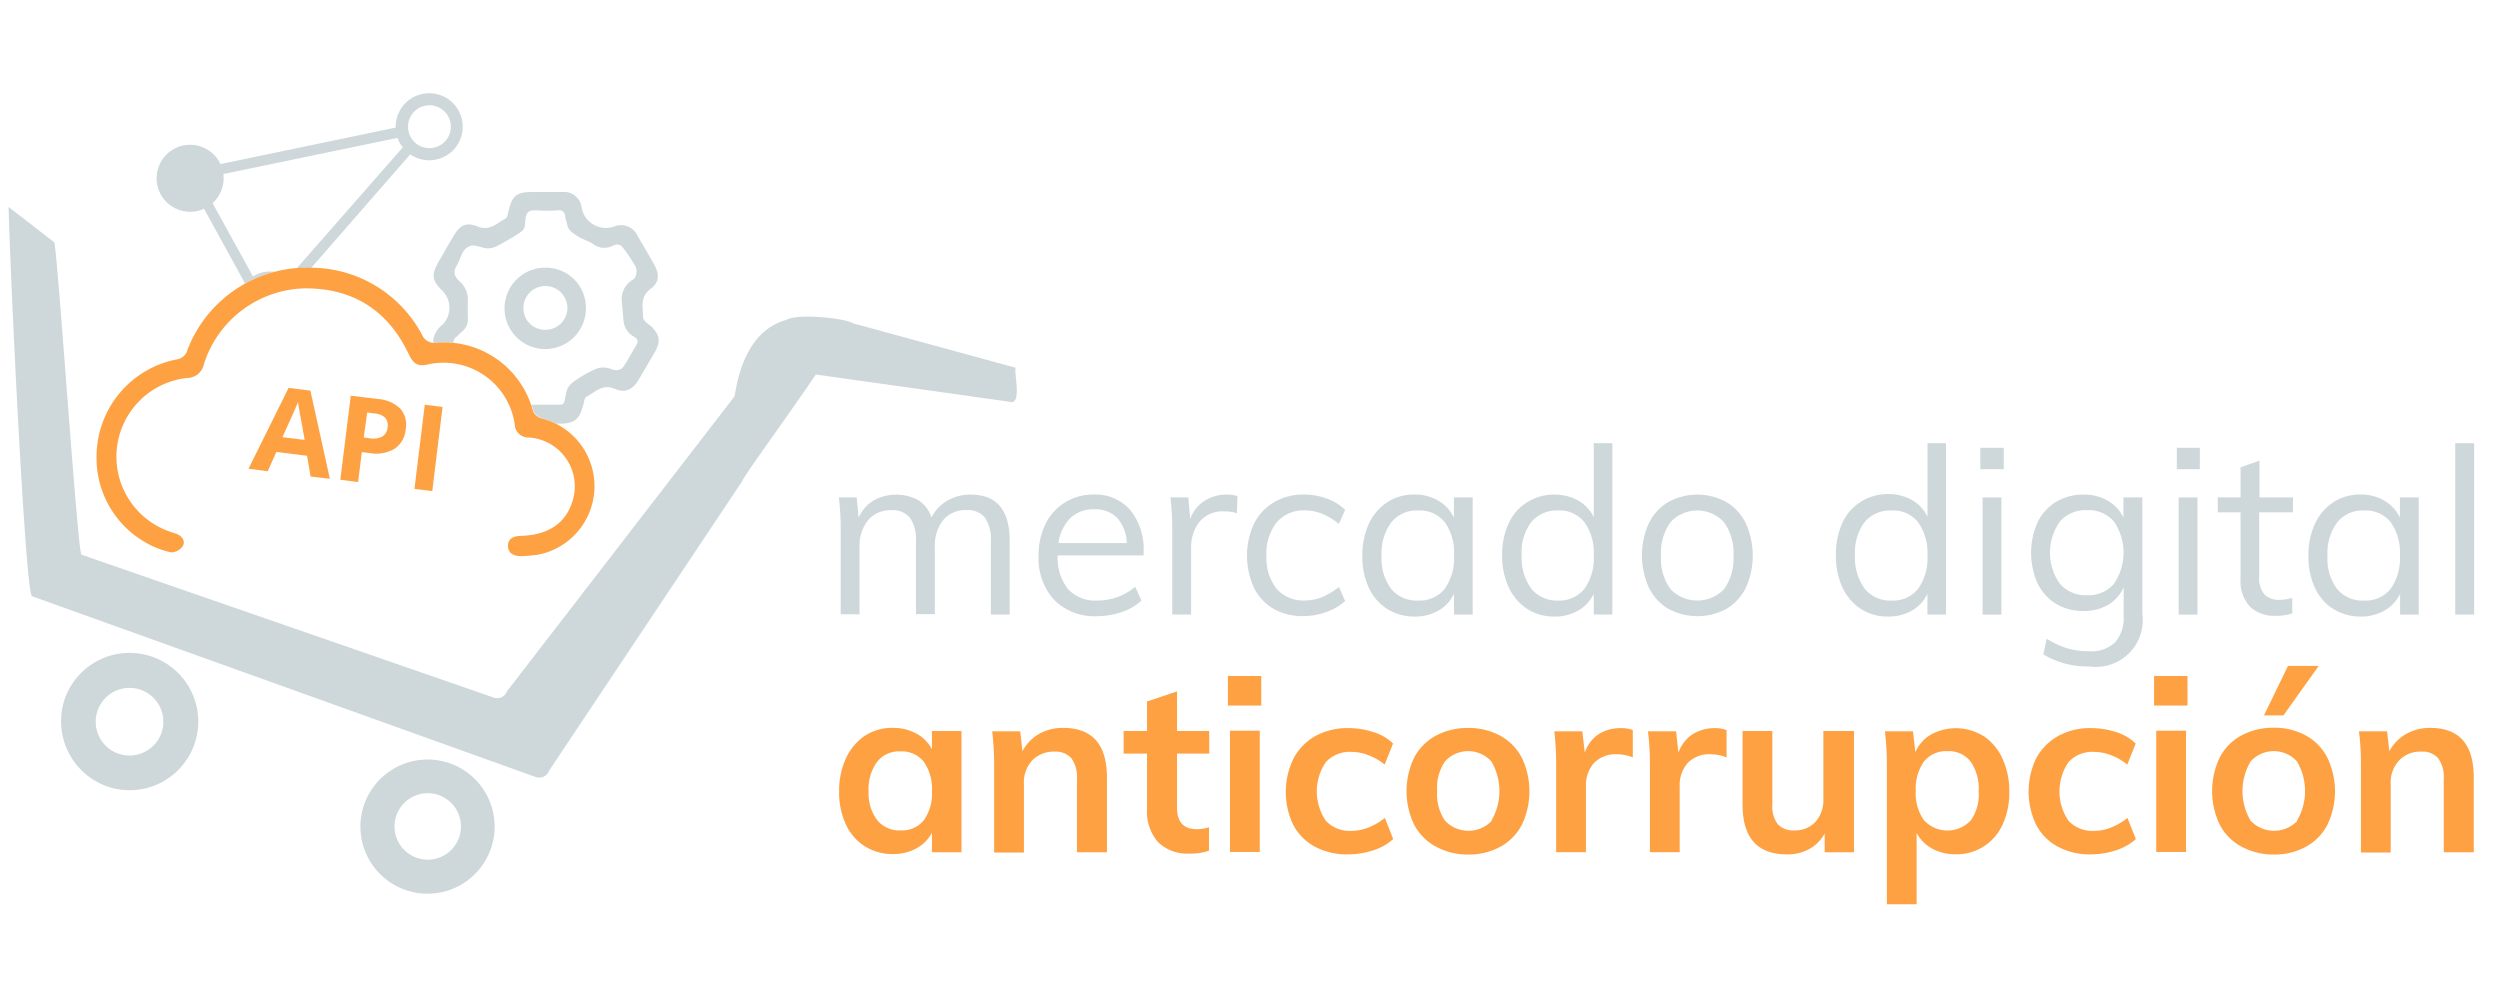 <svg id="Capa_1" data-name="Capa 1" xmlns="http://www.w3.org/2000/svg" viewBox="0 0 320 128"><defs><style>.cls-1{fill:#ced8db;}.cls-2{fill:#FEA142;}.cls-3{fill:#FEA142;}</style></defs><path class="cls-1" d="M129.24,69.24v9.42h-2.41v-9.3a5.08,5.08,0,0,0-.73-3.07,2.82,2.82,0,0,0-2.37-1,3.7,3.7,0,0,0-3,1.28,5.26,5.26,0,0,0-1.07,3.49v8.55h-2.42v-9.3a5,5,0,0,0-.74-3,2.81,2.81,0,0,0-2.39-1,3.72,3.72,0,0,0-3,1.28,5.21,5.21,0,0,0-1.09,3.49v8.55h-2.41V67.87a33.3,33.3,0,0,0-.24-4.2h2.29l.24,2.62a4.8,4.8,0,0,1,1.86-2.2,6,6,0,0,1,5.8-.06,4.13,4.13,0,0,1,1.67,2.2,5.28,5.28,0,0,1,2-2.13,5.82,5.82,0,0,1,3-.79C127.59,63.31,129.24,65.29,129.24,69.24Z"/><path class="cls-1" d="M146.38,71.09h-11a6.44,6.44,0,0,0,1.33,4.32,4.76,4.76,0,0,0,3.77,1.46,7.54,7.54,0,0,0,4.83-1.76l.8,1.76a6.76,6.76,0,0,1-2.51,1.46,9.48,9.48,0,0,1-3.15.54,7.3,7.3,0,0,1-5.51-2.07,7.86,7.86,0,0,1-2-5.68,9,9,0,0,1,.89-4.07,6.69,6.69,0,0,1,2.51-2.75,6.83,6.83,0,0,1,3.66-1,5.87,5.87,0,0,1,4.68,2,7.91,7.91,0,0,1,1.7,5.38ZM137,66.32a5.47,5.47,0,0,0-1.51,3.19h8.74A5.13,5.13,0,0,0,143,66.29a3.9,3.9,0,0,0-2.94-1.1A4.23,4.23,0,0,0,137,66.32Z"/><path class="cls-1" d="M158.39,63.49l-.06,2.21a4.73,4.73,0,0,0-1.58-.24,3.85,3.85,0,0,0-3.23,1.35,5.26,5.26,0,0,0-1.06,3.3v8.55h-2.41V67.87a33.3,33.3,0,0,0-.24-4.2h2.3l.23,2.77a4.58,4.58,0,0,1,1.82-2.32,5.17,5.17,0,0,1,2.86-.81A4.89,4.89,0,0,1,158.39,63.49Z"/><path class="cls-1" d="M163,77.92a6.4,6.4,0,0,1-2.5-2.7,9.87,9.87,0,0,1,0-8.17,6.58,6.58,0,0,1,2.55-2.75,7.37,7.37,0,0,1,3.86-1,8.57,8.57,0,0,1,2.93.52,6.25,6.25,0,0,1,2.34,1.45l-.8,1.79a8.61,8.61,0,0,0-2.19-1.31,5.84,5.84,0,0,0-2.16-.42,4.51,4.51,0,0,0-3.61,1.53,6.42,6.42,0,0,0-1.31,4.28,6.25,6.25,0,0,0,1.3,4.22,4.52,4.52,0,0,0,3.62,1.5,6,6,0,0,0,2.16-.41,9,9,0,0,0,2.19-1.32l.8,1.79a6.74,6.74,0,0,1-2.4,1.42,8.67,8.67,0,0,1-3,.52A7.42,7.42,0,0,1,163,77.92Z"/><path class="cls-1" d="M188.5,63.67v15h-2.39V76a4.71,4.71,0,0,1-2,2.16,6,6,0,0,1-3.08.76,6.47,6.47,0,0,1-3.51-1,6.33,6.33,0,0,1-2.32-2.7,9.42,9.42,0,0,1-.82-4.07,9.62,9.62,0,0,1,.83-4.1,6.53,6.53,0,0,1,2.34-2.75,6.19,6.19,0,0,1,3.48-1,5.91,5.91,0,0,1,3.07.78,5,5,0,0,1,2,2.17V63.67Zm-3.58,11.7a6.73,6.73,0,0,0,1.19-4.28,6.63,6.63,0,0,0-1.19-4.26,4.11,4.11,0,0,0-3.4-1.49,4.18,4.18,0,0,0-3.44,1.53,6.69,6.69,0,0,0-1.24,4.28,6.46,6.46,0,0,0,1.23,4.23,4.18,4.18,0,0,0,3.45,1.49A4.09,4.09,0,0,0,184.92,75.37Z"/><path class="cls-1" d="M206.38,56.73V78.66H204V76a4.79,4.79,0,0,1-2,2.16,6,6,0,0,1-3.08.76,6.24,6.24,0,0,1-3.47-1,6.48,6.48,0,0,1-2.34-2.76,9.47,9.47,0,0,1-.84-4.1A9.6,9.6,0,0,1,193.1,67a6.23,6.23,0,0,1,2.34-2.69,6.42,6.42,0,0,1,3.49-1,6,6,0,0,1,3.07.76,4.89,4.89,0,0,1,2,2.13V56.73ZM202.8,75.37a6.73,6.73,0,0,0,1.2-4.28,6.68,6.68,0,0,0-1.2-4.25,4.07,4.07,0,0,0-3.39-1.5A4.26,4.26,0,0,0,196,66.83a6.41,6.41,0,0,0-1.23,4.2A6.74,6.74,0,0,0,196,75.34a4.2,4.2,0,0,0,3.45,1.53A4.07,4.07,0,0,0,202.8,75.37Z"/><path class="cls-1" d="M213.53,77.92a6.36,6.36,0,0,1-2.48-2.72,10,10,0,0,1,0-8.22,6.33,6.33,0,0,1,2.48-2.71,7.73,7.73,0,0,1,7.46,0A6.33,6.33,0,0,1,223.47,67a10,10,0,0,1,0,8.22A6.36,6.36,0,0,1,221,77.92a7.8,7.8,0,0,1-7.46,0Zm7.16-2.52a6.77,6.77,0,0,0,1.19-4.31,6.62,6.62,0,0,0-1.22-4.25,4.64,4.64,0,0,0-6.83,0,6.62,6.62,0,0,0-1.22,4.25,6.65,6.65,0,0,0,1.21,4.31,4.75,4.75,0,0,0,6.87,0Z"/><path class="cls-1" d="M249.09,56.73V78.66h-2.38V76a4.79,4.79,0,0,1-2,2.16,6,6,0,0,1-3.08.76,6.24,6.24,0,0,1-3.47-1,6.48,6.48,0,0,1-2.34-2.76A9.47,9.47,0,0,1,235,71a9.6,9.6,0,0,1,.82-4.07,6.23,6.23,0,0,1,2.34-2.69,6.42,6.42,0,0,1,3.49-1,6,6,0,0,1,3.07.76,4.89,4.89,0,0,1,2,2.13V56.73Zm-3.58,18.64a6.73,6.73,0,0,0,1.2-4.28,6.68,6.68,0,0,0-1.2-4.25,4.07,4.07,0,0,0-3.39-1.5,4.26,4.26,0,0,0-3.45,1.49,6.41,6.41,0,0,0-1.23,4.2,6.74,6.74,0,0,0,1.23,4.31,4.2,4.2,0,0,0,3.45,1.53A4.07,4.07,0,0,0,245.51,75.37Z"/><path class="cls-1" d="M256.48,57.32v2.74h-3V57.32Zm-2.71,6.35h2.41v15h-2.41Z"/><path class="cls-1" d="M274.22,63.67V78.54a6,6,0,0,1-6.77,6.77,10.93,10.93,0,0,1-5.9-1.55l.42-2A11.87,11.87,0,0,0,264.66,83a10.24,10.24,0,0,0,2.79.36,4.34,4.34,0,0,0,3.28-1.15,4.75,4.75,0,0,0,1.1-3.41V75.2a5,5,0,0,1-2,2.22,6,6,0,0,1-3.14.79,6.64,6.64,0,0,1-3.51-.92,6.16,6.16,0,0,1-2.37-2.62,9.6,9.6,0,0,1,0-7.81,6.16,6.16,0,0,1,2.37-2.62,6.65,6.65,0,0,1,3.51-.93,6,6,0,0,1,3.11.78,5,5,0,0,1,2,2.17V63.67Zm-3.65,11.07a7.05,7.05,0,0,0,0-8,4.28,4.28,0,0,0-3.42-1.44,4.39,4.39,0,0,0-3.47,1.44,6.87,6.87,0,0,0,0,8,4.36,4.36,0,0,0,3.47,1.45A4.26,4.26,0,0,0,270.57,74.74Z"/><path class="cls-1" d="M281.58,57.32v2.74h-2.95V57.32Zm-2.71,6.35h2.41v15h-2.41Z"/><path class="cls-1" d="M289.18,65.58v8.19a3.22,3.22,0,0,0,.68,2.34,2.66,2.66,0,0,0,1.94.67,5.12,5.12,0,0,0,1.61-.26v2a6.72,6.72,0,0,1-2.09.3A4.51,4.51,0,0,1,288,77.66a4.84,4.84,0,0,1-1.21-3.56V65.58h-2.92V63.67h2.92V59.82l2.42-.86v4.71h4.29v1.91Z"/><path class="cls-1" d="M309.6,63.67v15h-2.39V76a4.82,4.82,0,0,1-2,2.16,6.08,6.08,0,0,1-3.09.76,6.46,6.46,0,0,1-3.5-1,6.27,6.27,0,0,1-2.32-2.7,9.42,9.42,0,0,1-.82-4.07,9.62,9.62,0,0,1,.83-4.1,6.53,6.53,0,0,1,2.34-2.75,6.16,6.16,0,0,1,3.47-1,5.86,5.86,0,0,1,3.07.78,5,5,0,0,1,2,2.17V63.67ZM306,75.37a6.79,6.79,0,0,0,1.19-4.28A6.69,6.69,0,0,0,306,66.83a4.12,4.12,0,0,0-3.4-1.49,4.17,4.17,0,0,0-3.44,1.53,6.63,6.63,0,0,0-1.24,4.28,6.52,6.52,0,0,0,1.22,4.23,4.21,4.21,0,0,0,3.46,1.49A4.1,4.1,0,0,0,306,75.37Z"/><path class="cls-1" d="M314.27,56.73h2.42V78.66h-2.42Z"/><path class="cls-1" d="M75,39.45a5.21,5.21,0,1,1-5.17-5.19A5.14,5.14,0,0,1,75,39.45Zm-5.15,2.76a2.8,2.8,0,0,0,2.78-2.82,2.83,2.83,0,0,0-2.85-2.78A2.8,2.8,0,0,0,67,39.45,2.74,2.74,0,0,0,69.86,42.21Z"/><path class="cls-1" d="M82.32,40.66c0-1.27-.46-2.63.93-3.66,1.16-.87,1.2-1.87.47-3.16s-1.36-2.39-2.07-3.58A2.35,2.35,0,0,0,78.58,29a3.15,3.15,0,0,1-4.13-2.42,2.26,2.26,0,0,0-2.53-2H68c-1.79,0-2.41.47-2.85,2.19-.11.42-.17,1.06-.46,1.21-1.09.59-2,1.64-3.57,1S58.78,28.94,58,30.3c-.64,1.07-1.26,2.16-1.88,3.24-.94,1.66-.83,2.4.54,3.71a3.11,3.11,0,0,1,0,4.3,3,3,0,0,0-1.23,2.15l.06.17c.1,0,.2,0,.32,0a12.27,12.27,0,0,1,2.27,0,.69.69,0,0,1,.31-.72c.29-.24.54-.54.84-.78a2,2,0,0,0,.64-1.79c0-.76,0-1.3,0-2a3,3,0,0,0-.91-2.44c-1.14-1-.82-1.58-.39-2.35.17-.31.42-1,.59-1.34a1.73,1.73,0,0,1,1-.95c.54-.27,1.42.23,2.16.29a2.46,2.46,0,0,0,1.25-.27c.63-.31,2-1.11,2.59-1.49,1.07-.66,1-.78,1.1-2,.08-.91.54-1.17,1.4-1.1a22,22,0,0,0,2.69,0,.79.79,0,0,1,1,.78c0,.31.17.62.22.93.13.77.61,1.11,1.28,1.54s1.57.73,2,1a2.37,2.37,0,0,0,2.64.25c.68-.31,1-.08,1.45.54.66.88.82,1.19,1.33,2a1.6,1.6,0,0,1-.11,1.74,2.87,2.87,0,0,0-1.56,2.93c0,.13.19,2.21.21,2.34a2.53,2.53,0,0,0,1.45,2.17c.42.29.45.62.17,1.06-.57.93-1.07,1.9-1.68,2.8a1.16,1.16,0,0,1-.89.37c-.44,0-.87-.31-1.3-.31a2.61,2.61,0,0,0-1.61.3,14.78,14.78,0,0,0-2,1.12c-.81.57-1.26.85-1.46,1.72-.43,1.82,0,1.57-2,1.59-.7,0-1.41,0-2.11,0a1.45,1.45,0,0,1-.37,0c.09.26.18.52.26.79a1.59,1.59,0,0,0,1,.92,11,11,0,0,1,1.93.72h.44c1.85,0,2.51-.51,3-2.32.11-.4.16-1,.42-1.13,1.13-.57,2.06-1.71,3.65-1,1.33.59,2.31.06,3.06-1.21s1.32-2.27,2-3.41c.83-1.45.72-2.25-.45-3.43C82.86,41.41,82.32,41,82.32,40.66Z"/><path class="cls-1" d="M64.91,88.46,94,50.76c.24-.71.86-8.23,6.64-9.81,1.34-.87,7.61-.22,8.54.43L130,47.07c-.24.71.92,5-.87,4.34l-24.7-3.47C100.3,54,95.24,60.89,95,61.59L70.29,98.64a1.35,1.35,0,0,1-1.72.82L4.1,76.32c-.86-.31-2.81-41.49-3-49.83L6.92,31c.35-.45,3,39.78,3.51,40L63.2,89.29A1.35,1.35,0,0,0,64.91,88.46Z"/><path class="cls-1" d="M8.31,89.4a8.79,8.79,0,1,1,5.3,11.23A8.87,8.87,0,0,1,8.31,89.4Zm12.33,4.49a4.33,4.33,0,1,0-5.57,2.55A4.35,4.35,0,0,0,20.64,93.89Z"/><path class="cls-1" d="M57.6,97.71a8.59,8.59,0,1,1-11,5.3A8.61,8.61,0,0,1,57.6,97.71Zm1.15,9.52a4.24,4.24,0,1,0-8-2.89,4.24,4.24,0,1,0,8,2.89Z"/><path class="cls-1" d="M25.3,27a4.56,4.56,0,0,0,.81-.28l5.24,9.53-.09.12a15.84,15.84,0,0,1,3.91-1.57,4.22,4.22,0,0,0-1.54.06,4.46,4.46,0,0,0-1.25.52L27.21,26a4.28,4.28,0,0,0,1.38-3.72l22.29-4.63a4.38,4.38,0,0,0,.67,1.22L38,34.32c.6,0,1.2-.07,1.81,0L52.51,19.76a4.29,4.29,0,1,0-1.86-3.43L28.22,21a4.29,4.29,0,1,0-2.92,6Zm29-13.44a2.74,2.74,0,1,1-2,3.29A2.75,2.75,0,0,1,54.32,13.55Z"/><path class="cls-2" d="M123.07,93.57v15.52h-3.78V106.6a5,5,0,0,1-2,2,6.2,6.2,0,0,1-3,.72,6.61,6.61,0,0,1-3.6-1,6.51,6.51,0,0,1-2.42-2.8,9.59,9.59,0,0,1-.86-4.21,9.93,9.93,0,0,1,.87-4.25,7,7,0,0,1,2.44-2.89,6.35,6.35,0,0,1,3.57-1,6.2,6.2,0,0,1,3,.72,5,5,0,0,1,2,2V93.57ZM118.24,105a5.84,5.84,0,0,0,1.05-3.72,6,6,0,0,0-1.05-3.78,3.57,3.57,0,0,0-3-1.32,3.53,3.53,0,0,0-3,1.37,6,6,0,0,0-1.06,3.79A5.65,5.65,0,0,0,112.3,105a3.64,3.64,0,0,0,3,1.29A3.54,3.54,0,0,0,118.24,105Z"/><path class="cls-2" d="M141.69,99.56v9.53h-3.84V99.75a4.16,4.16,0,0,0-.71-2.69,2.67,2.67,0,0,0-2.18-.85,3.77,3.77,0,0,0-2.83,1.12,4.1,4.1,0,0,0-1.07,3v8.79h-3.81V98a35.91,35.91,0,0,0-.25-4.39h3.59l.28,2.55A5.61,5.61,0,0,1,133,93.94a6.21,6.21,0,0,1,3.09-.77C139.83,93.17,141.69,95.3,141.69,99.56Z"/><path class="cls-2" d="M150.66,96.46v6.94c0,1.83.85,2.74,2.55,2.74a5.3,5.3,0,0,0,1.54-.25v3a7.16,7.16,0,0,1-2.46.37,5.37,5.37,0,0,1-4.06-1.47,5.91,5.91,0,0,1-1.41-4.24V96.46h-3V93.57h3V89.79l3.84-1.29v5.07h4.12v2.89Z"/><path class="cls-2" d="M161.44,86.53v3.78h-4.27V86.53Zm-4,7h3.81v15.52h-3.81Z"/><path class="cls-2" d="M168.26,108.35a6.71,6.71,0,0,1-2.73-2.78,9.75,9.75,0,0,1,.05-8.5,7.08,7.08,0,0,1,2.82-2.87,8.44,8.44,0,0,1,4.23-1,10.28,10.28,0,0,1,3.21.52,6.2,6.2,0,0,1,2.47,1.45l-1.07,2.7a7.52,7.52,0,0,0-2.09-1.21,6.15,6.15,0,0,0-2.18-.42,4.15,4.15,0,0,0-3.26,1.31,6.66,6.66,0,0,0,0,7.51,4.17,4.17,0,0,0,3.28,1.29,6,6,0,0,0,2.18-.43,7.86,7.86,0,0,0,2.09-1.23l1.07,2.71a6.82,6.82,0,0,1-2.55,1.44,10.26,10.26,0,0,1-3.29.52A8.56,8.56,0,0,1,168.26,108.35Z"/><path class="cls-2" d="M183.77,108.35a6.76,6.76,0,0,1-2.77-2.81A9.95,9.95,0,0,1,181,97a6.78,6.78,0,0,1,2.77-2.82,8.55,8.55,0,0,1,4.16-1,8.45,8.45,0,0,1,4.12,1A6.86,6.86,0,0,1,194.8,97a10,10,0,0,1,0,8.57,6.83,6.83,0,0,1-2.75,2.81,8.34,8.34,0,0,1-4.12,1A8.44,8.44,0,0,1,183.77,108.35Zm7.12-3.3a7.47,7.47,0,0,0,0-7.59,4,4,0,0,0-5.93,0,5.92,5.92,0,0,0-1,3.79,6,6,0,0,0,1,3.8,4.13,4.13,0,0,0,6,0Z"/><path class="cls-2" d="M209,93.45l0,3.5a5.32,5.32,0,0,0-2-.4,3.85,3.85,0,0,0-3,1.14,4.34,4.34,0,0,0-1,3v8.39h-3.81V98a36.05,36.05,0,0,0-.24-4.39h3.59l.31,2.74A4.59,4.59,0,0,1,204.58,94a5.27,5.27,0,0,1,2.86-.8A4.21,4.21,0,0,1,209,93.45Z"/><path class="cls-2" d="M221,93.45l0,3.5a5.28,5.28,0,0,0-2-.4,3.81,3.81,0,0,0-3,1.14,4.3,4.3,0,0,0-1,3v8.39h-3.81V98a34,34,0,0,0-.25-4.39h3.6l.3,2.74A4.6,4.6,0,0,1,216.63,94a5.24,5.24,0,0,1,2.86-.8A4.16,4.16,0,0,1,221,93.45Z"/><path class="cls-2" d="M237.31,93.57v15.52h-3.75v-2.4a5,5,0,0,1-2,2,5.78,5.78,0,0,1-2.83.67q-5.69,0-5.68-6.39V93.57h3.81V103a3.74,3.74,0,0,0,.69,2.49,2.68,2.68,0,0,0,2.14.8,3.48,3.48,0,0,0,2.7-1.11,4.17,4.17,0,0,0,1-3V93.57Z"/><path class="cls-2" d="M253.88,94.2a6.86,6.86,0,0,1,2.43,2.89,9.93,9.93,0,0,1,.88,4.25,9.74,9.74,0,0,1-.86,4.21,6.58,6.58,0,0,1-2.42,2.8,6.48,6.48,0,0,1-3.58,1,6.2,6.2,0,0,1-3-.72,5,5,0,0,1-2-2v9.12h-3.81V98a35.91,35.91,0,0,0-.25-4.39h3.59l.31,2.67a4.77,4.77,0,0,1,2-2.26,6.66,6.66,0,0,1,6.74.22ZM252.27,105a5.71,5.71,0,0,0,1-3.69,6.1,6.1,0,0,0-1-3.79,3.51,3.51,0,0,0-3-1.37,3.62,3.62,0,0,0-3,1.32,6,6,0,0,0-1.05,3.78,5.84,5.84,0,0,0,1.05,3.74,4.08,4.08,0,0,0,6,0Z"/><path class="cls-2" d="M263.36,108.35a6.65,6.65,0,0,1-2.73-2.78,9.8,9.8,0,0,1,0-8.5,7.17,7.17,0,0,1,2.83-2.87,8.44,8.44,0,0,1,4.23-1,10.28,10.28,0,0,1,3.21.52,6.2,6.2,0,0,1,2.47,1.45l-1.08,2.7a7.25,7.25,0,0,0-2.09-1.21,6.07,6.07,0,0,0-2.18-.42,4.12,4.12,0,0,0-3.25,1.31,6.66,6.66,0,0,0,0,7.51,4.16,4.16,0,0,0,3.27,1.29,5.87,5.87,0,0,0,2.18-.43,7.56,7.56,0,0,0,2.09-1.23l1.08,2.71a7,7,0,0,1-2.55,1.44,10.3,10.3,0,0,1-3.29.52A8.53,8.53,0,0,1,263.36,108.35Z"/><path class="cls-2" d="M280,86.53v3.78h-4.28V86.53Zm-4,7h3.81v15.52H276Z"/><path class="cls-2" d="M286.88,108.35a6.68,6.68,0,0,1-2.76-2.81,9.95,9.95,0,0,1,0-8.57,6.7,6.7,0,0,1,2.76-2.82,8.62,8.62,0,0,1,4.17-1,8.41,8.41,0,0,1,4.11,1A6.74,6.74,0,0,1,297.91,97a9.95,9.95,0,0,1,0,8.57,6.71,6.71,0,0,1-2.75,2.81,8.3,8.3,0,0,1-4.11,1A8.51,8.51,0,0,1,286.88,108.35Zm7.13-3.3a7.47,7.47,0,0,0,0-7.59,4,4,0,0,0-5.93,0,7.44,7.44,0,0,0,0,7.59,4.13,4.13,0,0,0,6,0Zm-4.22-13.48,3.07-6.33h3.93l-4.51,6.33Z"/><path class="cls-2" d="M316.64,99.56v9.53H312.8V99.75a4.16,4.16,0,0,0-.71-2.69,2.65,2.65,0,0,0-2.18-.85,3.73,3.73,0,0,0-2.82,1.12,4.11,4.11,0,0,0-1.08,3v8.79H302.2V98a34,34,0,0,0-.25-4.39h3.6l.28,2.55A5.59,5.59,0,0,1,308,93.94a6.21,6.21,0,0,1,3.09-.77Q316.65,93.17,316.64,99.56Z"/><path class="cls-3" d="M39.76,61l-.46-2.66-3.93-.49-1.1,2.47L31.81,60l5.13-10.35,2.79.35,2.49,11.28ZM39,56.31c-.44-2.42-.69-3.78-.74-4.09s-.09-.57-.11-.75q-.36.91-2,4.49Z"/><path class="cls-3" d="M51.93,54.92a3.32,3.32,0,0,1-1.42,2.52,4.66,4.66,0,0,1-3.2.55l-1-.12-.47,3.83-2.28-.29L44.9,50.65l3.44.42a4.58,4.58,0,0,1,2.87,1.21A3.08,3.08,0,0,1,51.93,54.92ZM46.56,56l.75.1a2.53,2.53,0,0,0,1.63-.23,1.46,1.46,0,0,0,.67-1.14,1.49,1.49,0,0,0-.29-1.24A2.06,2.06,0,0,0,48,52.93l-1-.13Z"/><path class="cls-3" d="M53.05,62.58l1.32-10.77,2.28.28L55.33,62.86Z"/><path class="cls-3" d="M12.36,58.42A12.68,12.68,0,0,1,22.65,46,1.66,1.66,0,0,0,24,44.77a16.38,16.38,0,0,1,15.87-10.5A16.16,16.16,0,0,1,54,42.81a1.69,1.69,0,0,0,1.79,1.06,11.78,11.78,0,0,1,12.43,8.74,1.63,1.63,0,0,0,1,.92A8.94,8.94,0,0,1,68.88,71c-.72.09-1.45.17-2.17.19-.9,0-1.68-.34-1.69-1.31s.76-1.27,1.68-1.29c3.8-.11,6.12-1.91,6.78-5.25A6.27,6.27,0,0,0,67.67,56a1.73,1.73,0,0,1-1.78-1.65,9.2,9.2,0,0,0-11.3-7.66c-1.26.25-1.78-.32-2.26-1.34-2.65-5.59-7.09-8.46-13.28-8.44A13.88,13.88,0,0,0,26.1,46.61a2.2,2.2,0,0,1-2.16,1.77,10.14,10.14,0,0,0-2.07,19.71c.25.09.51.16.76.26.7.29,1.12.91.77,1.53a1.82,1.82,0,0,1-1.49.83,11.48,11.48,0,0,1-3.29-1.28A12.41,12.41,0,0,1,12.36,58.42Z"/></svg>